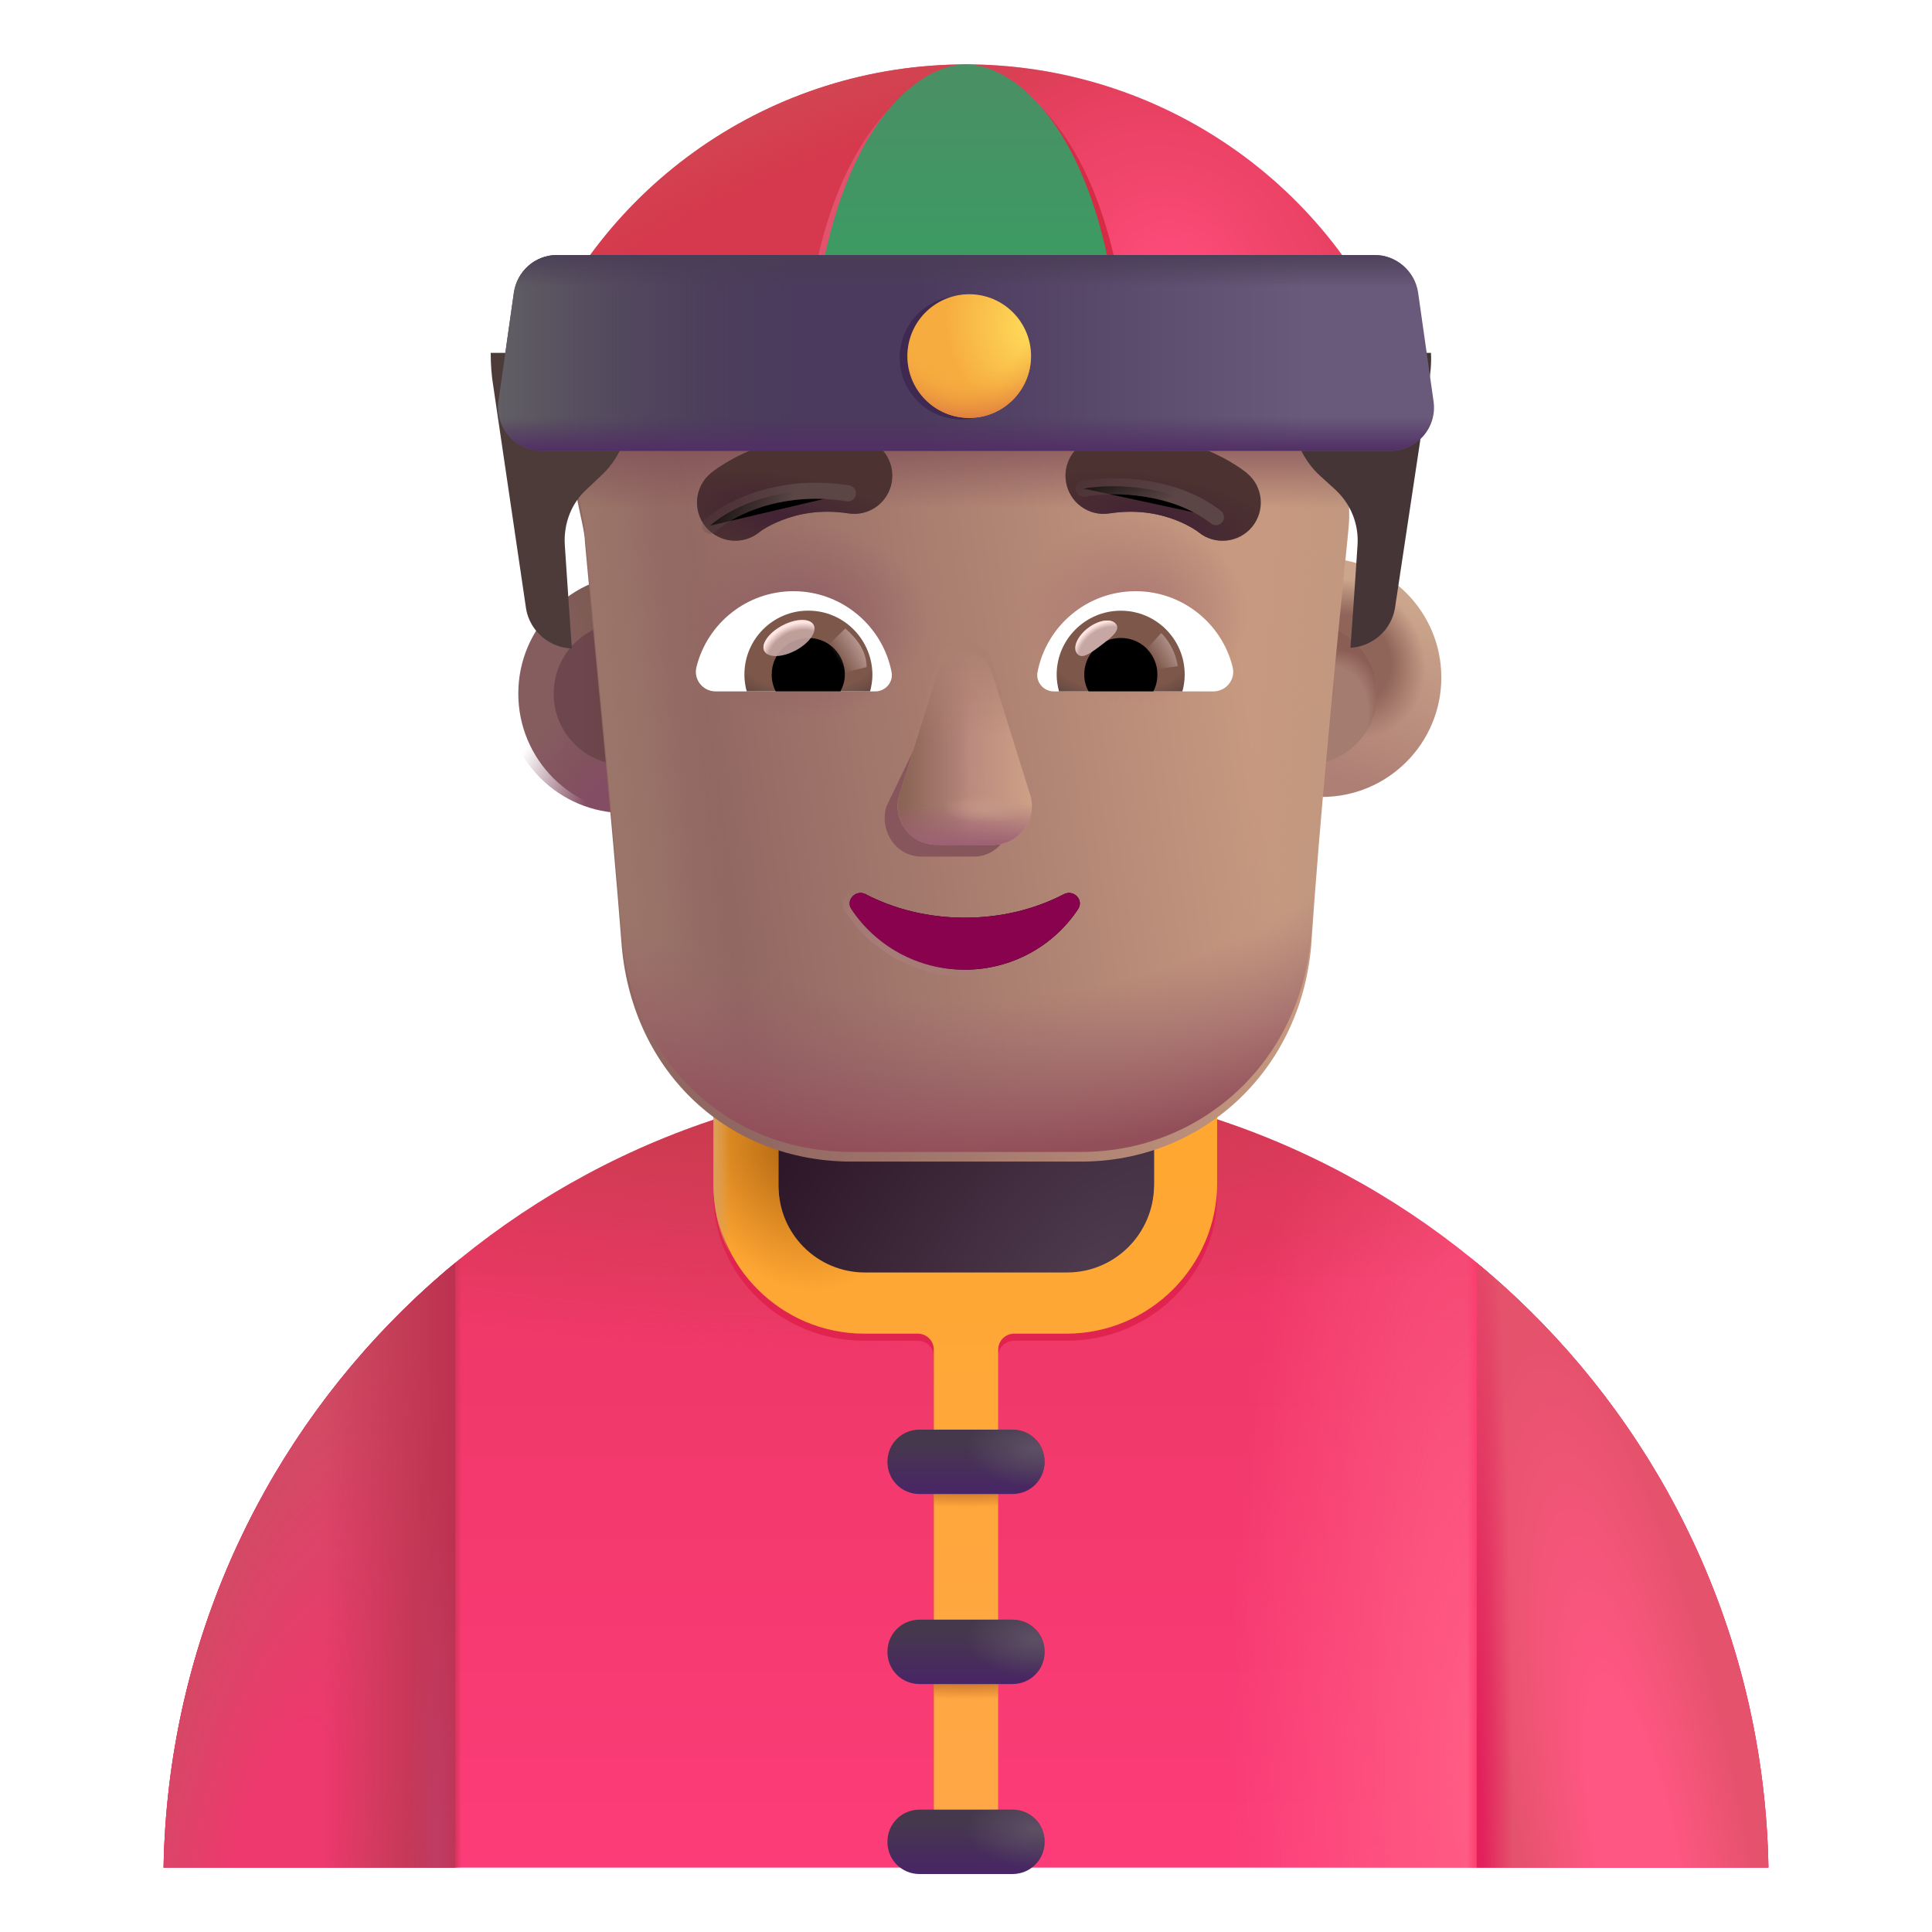 <svg viewBox="1 1 30 30" xmlns="http://www.w3.org/2000/svg">
<path d="M28.46 30C28.34 23.22 22.81 17.759 16 17.759C9.19 17.759 3.66 23.22 3.54 30H28.46Z" fill="url(#paint0_linear_4002_3273)"/>
<path d="M28.46 30C28.34 23.22 22.81 17.759 16 17.759C9.19 17.759 3.66 23.22 3.54 30H28.46Z" fill="url(#paint1_radial_4002_3273)"/>
<path d="M28.46 30C28.34 23.22 22.81 17.759 16 17.759C9.19 17.759 3.66 23.22 3.54 30H28.46Z" fill="url(#paint2_radial_4002_3273)"/>
<path d="M28.46 30C28.34 23.22 22.81 17.759 16 17.759C9.19 17.759 3.66 23.22 3.54 30H28.46Z" fill="url(#paint3_linear_4002_3273)"/>
<path d="M28.46 30C28.34 23.22 22.81 17.759 16 17.759C9.19 17.759 3.66 23.22 3.54 30H28.46Z" fill="url(#paint4_linear_4002_3273)"/>
<g filter="url(#filter0_f_4002_3273)">
<path fill-rule="evenodd" clip-rule="evenodd" d="M12.08 19.565L13.09 18.766L17.822 18.951L19.9 19.565C19.9 20.808 18.85 21.819 17.56 21.819H16.75C16.61 21.819 16.5 21.925 16.5 22.06V29.756H15.5V22.06C15.5 21.925 15.39 21.819 15.25 21.819H14.42C13.13 21.819 12.08 20.808 12.08 19.565ZM14.43 20.856H17.57C18.31 20.856 18.91 20.278 18.92 19.565V17.967H13.09V19.565C13.09 20.278 13.69 20.856 14.43 20.856Z" fill="#E0244F"/>
</g>
<g filter="url(#filter1_iii_4002_3273)">
<path fill-rule="evenodd" clip-rule="evenodd" d="M12.08 19.419V16.759H19.9V19.419C19.9 20.709 18.85 21.759 17.56 21.759H16.75C16.61 21.759 16.5 21.869 16.5 22.009V30H15.5V22.009C15.5 21.869 15.39 21.759 15.25 21.759H14.42C13.13 21.759 12.08 20.709 12.08 19.419ZM14.43 20.759H17.57C18.31 20.759 18.91 20.16 18.92 19.419V17.759H13.09V19.419C13.09 20.16 13.69 20.759 14.43 20.759Z" fill="url(#paint5_linear_4002_3273)"/>
</g>
<path fill-rule="evenodd" clip-rule="evenodd" d="M12.08 19.419V16.759H19.9V19.419C19.9 20.709 18.85 21.759 17.56 21.759H16.75C16.61 21.759 16.5 21.869 16.5 22.009V30H15.5V22.009C15.5 21.869 15.39 21.759 15.25 21.759H14.42C13.13 21.759 12.08 20.709 12.08 19.419ZM14.43 20.759H17.57C18.31 20.759 18.91 20.16 18.92 19.419V17.759H13.09V19.419C13.09 20.16 13.69 20.759 14.43 20.759Z" fill="url(#paint6_radial_4002_3273)"/>
<path fill-rule="evenodd" clip-rule="evenodd" d="M12.08 19.419V16.759H19.9V19.419C19.9 20.709 18.85 21.759 17.56 21.759H16.75C16.61 21.759 16.5 21.869 16.5 22.009V30H15.5V22.009C15.5 21.869 15.39 21.759 15.25 21.759H14.42C13.13 21.759 12.08 20.709 12.08 19.419ZM14.43 20.759H17.57C18.31 20.759 18.91 20.16 18.92 19.419V17.759H13.09V19.419C13.09 20.16 13.69 20.759 14.43 20.759Z" fill="url(#paint7_linear_4002_3273)"/>
<path fill-rule="evenodd" clip-rule="evenodd" d="M12.08 19.419V16.759H19.9V19.419C19.9 20.709 18.85 21.759 17.56 21.759H16.75C16.61 21.759 16.5 21.869 16.5 22.009V30H15.5V22.009C15.5 21.869 15.39 21.759 15.25 21.759H14.42C13.13 21.759 12.08 20.709 12.08 19.419ZM14.43 20.759H17.57C18.31 20.759 18.91 20.16 18.92 19.419V17.759H13.09V19.419C13.09 20.16 13.69 20.759 14.43 20.759Z" fill="url(#paint8_radial_4002_3273)"/>
<path fill-rule="evenodd" clip-rule="evenodd" d="M12.08 19.419V16.759H19.9V19.419C19.9 20.709 18.85 21.759 17.56 21.759H16.75C16.61 21.759 16.5 21.869 16.5 22.009V30H15.5V22.009C15.5 21.869 15.39 21.759 15.25 21.759H14.42C13.13 21.759 12.08 20.709 12.08 19.419ZM14.43 20.759H17.57C18.31 20.759 18.91 20.16 18.92 19.419V17.759H13.09V19.419C13.09 20.16 13.69 20.759 14.43 20.759Z" fill="url(#paint9_radial_4002_3273)"/>
<path d="M17.57 20.759H14.43C13.69 20.759 13.09 20.16 13.09 19.419V17.759H18.92V19.419C18.91 20.16 18.31 20.759 17.57 20.759Z" fill="url(#paint10_radial_4002_3273)"/>
<g filter="url(#filter2_i_4002_3273)">
<path d="M14.78 23.599C14.78 23.319 15 23.099 15.28 23.099H16.72C17 23.099 17.22 23.319 17.22 23.599C17.22 23.879 17 24.099 16.72 24.099H15.28C15 24.099 14.78 23.879 14.78 23.599Z" fill="url(#paint11_linear_4002_3273)"/>
<path d="M14.78 23.599C14.78 23.319 15 23.099 15.28 23.099H16.72C17 23.099 17.22 23.319 17.22 23.599C17.22 23.879 17 24.099 16.72 24.099H15.28C15 24.099 14.78 23.879 14.78 23.599Z" fill="url(#paint12_radial_4002_3273)"/>
</g>
<g filter="url(#filter3_i_4002_3273)">
<path d="M14.78 26.55C14.78 26.27 15 26.05 15.28 26.05H16.72C17 26.05 17.22 26.27 17.22 26.55C17.22 26.83 17 27.05 16.72 27.05H15.28C15 27.05 14.78 26.83 14.78 26.55Z" fill="url(#paint13_linear_4002_3273)"/>
<path d="M14.78 26.55C14.78 26.27 15 26.05 15.28 26.05H16.72C17 26.05 17.22 26.27 17.22 26.55C17.22 26.83 17 27.05 16.72 27.05H15.28C15 27.05 14.78 26.83 14.78 26.55Z" fill="url(#paint14_radial_4002_3273)"/>
</g>
<g filter="url(#filter4_i_4002_3273)">
<path d="M14.78 29.5C14.78 29.22 15 29 15.28 29H16.72C17 29 17.22 29.22 17.22 29.5C17.22 29.78 17 30 16.72 30H15.28C15 30 14.78 29.78 14.78 29.5Z" fill="url(#paint15_linear_4002_3273)"/>
<path d="M14.78 29.5C14.78 29.22 15 29 15.28 29H16.72C17 29 17.22 29.22 17.22 29.5C17.22 29.78 17 30 16.72 30H15.28C15 30 14.78 29.78 14.78 29.5Z" fill="url(#paint16_radial_4002_3273)"/>
</g>
<g filter="url(#filter5_i_4002_3273)">
<circle cx="10.703" cy="11.77" r="1.855" fill="url(#paint17_radial_4002_3273)"/>
</g>
<circle cx="10.703" cy="11.77" r="1.855" fill="url(#paint18_radial_4002_3273)"/>
<g filter="url(#filter6_f_4002_3273)">
<circle cx="10.703" cy="11.771" r="1.106" fill="url(#paint19_linear_4002_3273)"/>
</g>
<g filter="url(#filter7_i_4002_3273)">
<circle cx="21.276" cy="11.77" r="1.855" fill="url(#paint20_linear_4002_3273)"/>
<circle cx="21.276" cy="11.77" r="1.855" fill="url(#paint21_radial_4002_3273)"/>
</g>
<g filter="url(#filter8_f_4002_3273)">
<circle cx="21.277" cy="11.771" r="1.106" fill="#A57C70"/>
<circle cx="21.277" cy="11.771" r="1.106" fill="url(#paint22_radial_4002_3273)"/>
<circle cx="21.277" cy="11.771" r="1.106" fill="url(#paint23_radial_4002_3273)"/>
</g>
<g filter="url(#filter9_i_4002_3273)">
<path d="M10.083 9.268C10.083 8.971 9.76 8.092 9.998 7.914L10.177 7.737C10.475 7.499 10.568 7.358 10.568 7.002L11.201 6.586C11.201 6.29 11.38 6.053 11.678 5.994C12.394 5.816 13.884 5.519 16.03 5.519C18.177 5.519 19.667 5.816 20.382 5.994C20.621 6.053 20.859 6.29 20.859 6.586L21.033 7.174C21.033 7.53 21.212 7.886 21.45 8.123C22.008 8.514 21.973 8.729 21.927 9.19C21.727 11.181 21.493 13.553 21.359 15.55C21.18 17.517 19.634 18.887 17.791 18.887H14.223C12.32 18.887 10.833 17.517 10.655 15.55C10.499 13.522 10.267 11.281 10.083 9.268Z" fill="url(#paint24_linear_4002_3273)"/>
<path d="M10.083 9.268C10.083 8.971 9.76 8.092 9.998 7.914L10.177 7.737C10.475 7.499 10.568 7.358 10.568 7.002L11.201 6.586C11.201 6.29 11.38 6.053 11.678 5.994C12.394 5.816 13.884 5.519 16.03 5.519C18.177 5.519 19.667 5.816 20.382 5.994C20.621 6.053 20.859 6.29 20.859 6.586L21.033 7.174C21.033 7.53 21.212 7.886 21.45 8.123C22.008 8.514 21.973 8.729 21.927 9.19C21.727 11.181 21.493 13.553 21.359 15.55C21.18 17.517 19.634 18.887 17.791 18.887H14.223C12.32 18.887 10.833 17.517 10.655 15.55C10.499 13.522 10.267 11.281 10.083 9.268Z" fill="url(#paint25_radial_4002_3273)"/>
<path d="M10.083 9.268C10.083 8.971 9.76 8.092 9.998 7.914L10.177 7.737C10.475 7.499 10.568 7.358 10.568 7.002L11.201 6.586C11.201 6.29 11.38 6.053 11.678 5.994C12.394 5.816 13.884 5.519 16.03 5.519C18.177 5.519 19.667 5.816 20.382 5.994C20.621 6.053 20.859 6.29 20.859 6.586L21.033 7.174C21.033 7.53 21.212 7.886 21.45 8.123C22.008 8.514 21.973 8.729 21.927 9.19C21.727 11.181 21.493 13.553 21.359 15.55C21.18 17.517 19.634 18.887 17.791 18.887H14.223C12.32 18.887 10.833 17.517 10.655 15.55C10.499 13.522 10.267 11.281 10.083 9.268Z" fill="url(#paint26_radial_4002_3273)"/>
</g>
<path d="M10.083 9.268C10.083 8.971 9.76 8.092 9.998 7.914L10.177 7.737C10.475 7.499 10.568 7.358 10.568 7.002L11.201 6.586C11.201 6.29 11.38 6.053 11.678 5.994C12.394 5.816 13.884 5.519 16.03 5.519C18.177 5.519 19.667 5.816 20.382 5.994C20.621 6.053 20.859 6.29 20.859 6.586L21.033 7.174C21.033 7.53 21.212 7.886 21.45 8.123C22.008 8.514 21.973 8.729 21.927 9.19C21.727 11.181 21.493 13.553 21.359 15.55C21.18 17.517 19.634 18.887 17.791 18.887H14.223C12.32 18.887 10.833 17.517 10.655 15.55C10.499 13.522 10.267 11.281 10.083 9.268Z" fill="url(#paint27_linear_4002_3273)"/>
<path d="M10.083 9.268C10.083 8.971 9.76 8.092 9.998 7.914L10.177 7.737C10.475 7.499 10.568 7.358 10.568 7.002L11.201 6.586C11.201 6.29 11.38 6.053 11.678 5.994C12.394 5.816 13.884 5.519 16.03 5.519C18.177 5.519 19.667 5.816 20.382 5.994C20.621 6.053 20.859 6.29 20.859 6.586L21.033 7.174C21.033 7.53 21.212 7.886 21.45 8.123C22.008 8.514 21.973 8.729 21.927 9.19C21.727 11.181 21.493 13.553 21.359 15.55C21.18 17.517 19.634 18.887 17.791 18.887H14.223C12.32 18.887 10.833 17.517 10.655 15.55C10.499 13.522 10.267 11.281 10.083 9.268Z" fill="url(#paint28_linear_4002_3273)"/>
<path d="M10.083 9.268C10.083 8.971 9.76 8.092 9.998 7.914L10.177 7.737C10.475 7.499 10.568 7.358 10.568 7.002L11.201 6.586C11.201 6.29 11.38 6.053 11.678 5.994C12.394 5.816 13.884 5.519 16.03 5.519C18.177 5.519 19.667 5.816 20.382 5.994C20.621 6.053 20.859 6.29 20.859 6.586L21.033 7.174C21.033 7.53 21.212 7.886 21.45 8.123C22.008 8.514 21.973 8.729 21.927 9.19C21.727 11.181 21.493 13.553 21.359 15.55C21.18 17.517 19.634 18.887 17.791 18.887H14.223C12.32 18.887 10.833 17.517 10.655 15.55C10.499 13.522 10.267 11.281 10.083 9.268Z" fill="url(#paint29_radial_4002_3273)"/>
<path d="M10.083 9.268C10.083 8.971 9.76 8.092 9.998 7.914L10.177 7.737C10.475 7.499 10.568 7.358 10.568 7.002L11.201 6.586C11.201 6.29 11.38 6.053 11.678 5.994C12.394 5.816 13.884 5.519 16.03 5.519C18.177 5.519 19.667 5.816 20.382 5.994C20.621 6.053 20.859 6.29 20.859 6.586L21.033 7.174C21.033 7.53 21.212 7.886 21.45 8.123C22.008 8.514 21.973 8.729 21.927 9.19C21.727 11.181 21.493 13.553 21.359 15.55C21.18 17.517 19.634 18.887 17.791 18.887H14.223C12.32 18.887 10.833 17.517 10.655 15.55C10.499 13.522 10.267 11.281 10.083 9.268Z" fill="url(#paint30_linear_4002_3273)"/>
<g filter="url(#filter10_f_4002_3273)">
<path d="M15.674 11.635L14.763 13.524C14.65 13.912 14.921 14.301 15.305 14.301H16.125C16.509 14.301 16.78 13.906 16.667 13.524L16.113 11.635C15.995 11.216 15.799 11.216 15.674 11.635Z" fill="#87565C"/>
</g>
<g filter="url(#filter11_f_4002_3273)">
<path d="M15.556 11.453L14.965 13.342C14.845 13.731 15.134 14.119 15.543 14.119H16.417C16.827 14.119 17.116 13.725 16.996 13.342L16.405 11.453C16.279 11.035 15.688 11.035 15.556 11.453Z" fill="#B7877D"/>
<path d="M15.556 11.453L14.965 13.342C14.845 13.731 15.134 14.119 15.543 14.119H16.417C16.827 14.119 17.116 13.725 16.996 13.342L16.405 11.453C16.279 11.035 15.688 11.035 15.556 11.453Z" fill="url(#paint31_linear_4002_3273)"/>
<path d="M15.556 11.453L14.965 13.342C14.845 13.731 15.134 14.119 15.543 14.119H16.417C16.827 14.119 17.116 13.725 16.996 13.342L16.405 11.453C16.279 11.035 15.688 11.035 15.556 11.453Z" fill="url(#paint32_linear_4002_3273)"/>
<path d="M15.556 11.453L14.965 13.342C14.845 13.731 15.134 14.119 15.543 14.119H16.417C16.827 14.119 17.116 13.725 16.996 13.342L16.405 11.453C16.279 11.035 15.688 11.035 15.556 11.453Z" fill="url(#paint33_linear_4002_3273)"/>
<path d="M15.556 11.453L14.965 13.342C14.845 13.731 15.134 14.119 15.543 14.119H16.417C16.827 14.119 17.116 13.725 16.996 13.342L16.405 11.453C16.279 11.035 15.688 11.035 15.556 11.453Z" fill="url(#paint34_radial_4002_3273)"/>
</g>
<g filter="url(#filter12_f_4002_3273)">
<path d="M15.556 11.272L14.965 13.161C14.845 13.549 15.134 13.938 15.543 13.938H16.417C16.827 13.938 17.116 13.543 16.996 13.161L16.405 11.272C16.279 10.853 15.688 10.853 15.556 11.272Z" fill="url(#paint35_linear_4002_3273)"/>
</g>
<g filter="url(#filter13_f_4002_3273)">
<path d="M15.98 15.25C15.416 15.25 14.886 15.117 14.441 14.885C14.289 14.807 14.125 14.979 14.221 15.117C14.593 15.681 15.242 16.057 15.98 16.057C16.719 16.057 17.367 15.681 17.74 15.117C17.835 14.973 17.672 14.807 17.52 14.885C17.074 15.117 16.55 15.25 15.98 15.25Z" stroke="url(#paint36_linear_4002_3273)" stroke-width="0.2"/>
</g>
<path d="M15.98 15.25C15.416 15.25 14.886 15.117 14.441 14.885C14.289 14.807 14.125 14.979 14.221 15.117C14.593 15.681 15.242 16.057 15.98 16.057C16.719 16.057 17.367 15.681 17.74 15.117C17.835 14.973 17.672 14.807 17.52 14.885C17.074 15.117 16.55 15.25 15.98 15.25Z" fill="#88024E"/>
<g filter="url(#filter14_i_4002_3273)">
<path d="M20.114 8.748L20.113 8.747L20.111 8.745L20.106 8.741L20.093 8.73C20.082 8.722 20.069 8.712 20.052 8.7C20.02 8.676 19.976 8.645 19.92 8.611C19.81 8.541 19.653 8.455 19.454 8.376C19.055 8.219 18.485 8.092 17.795 8.201C17.471 8.252 17.25 8.555 17.302 8.879C17.353 9.203 17.656 9.424 17.98 9.372C18.422 9.303 18.776 9.384 19.018 9.48C19.139 9.528 19.232 9.579 19.291 9.616C19.32 9.634 19.34 9.649 19.351 9.657C19.356 9.66 19.359 9.663 19.36 9.664C19.612 9.869 19.982 9.833 20.191 9.583C20.4 9.332 20.366 8.957 20.114 8.748Z" fill="#4C3230"/>
<path d="M20.114 8.748L20.113 8.747L20.111 8.745L20.106 8.741L20.093 8.73C20.082 8.722 20.069 8.712 20.052 8.7C20.02 8.676 19.976 8.645 19.92 8.611C19.81 8.541 19.653 8.455 19.454 8.376C19.055 8.219 18.485 8.092 17.795 8.201C17.471 8.252 17.25 8.555 17.302 8.879C17.353 9.203 17.656 9.424 17.98 9.372C18.422 9.303 18.776 9.384 19.018 9.48C19.139 9.528 19.232 9.579 19.291 9.616C19.32 9.634 19.34 9.649 19.351 9.657C19.356 9.66 19.359 9.663 19.36 9.664C19.612 9.869 19.982 9.833 20.191 9.583C20.4 9.332 20.366 8.957 20.114 8.748Z" fill="url(#paint37_radial_4002_3273)"/>
</g>
<g filter="url(#filter15_i_4002_3273)">
<path d="M11.786 8.748L11.787 8.747L11.788 8.747L11.79 8.745L11.795 8.741L11.808 8.73C11.819 8.722 11.832 8.712 11.848 8.7C11.881 8.676 11.925 8.645 11.981 8.611C12.091 8.541 12.248 8.455 12.447 8.376C12.846 8.219 13.416 8.092 14.106 8.201C14.43 8.252 14.65 8.555 14.599 8.879C14.548 9.203 14.245 9.424 13.921 9.372C13.479 9.303 13.125 9.384 12.883 9.48C12.762 9.528 12.669 9.579 12.61 9.616C12.581 9.634 12.56 9.649 12.55 9.657C12.545 9.66 12.542 9.663 12.541 9.664C12.289 9.869 11.919 9.833 11.71 9.583C11.501 9.332 11.535 8.958 11.786 8.748Z" fill="#4C3230"/>
<path d="M11.786 8.748L11.787 8.747L11.788 8.747L11.79 8.745L11.795 8.741L11.808 8.73C11.819 8.722 11.832 8.712 11.848 8.7C11.881 8.676 11.925 8.645 11.981 8.611C12.091 8.541 12.248 8.455 12.447 8.376C12.846 8.219 13.416 8.092 14.106 8.201C14.43 8.252 14.65 8.555 14.599 8.879C14.548 9.203 14.245 9.424 13.921 9.372C13.479 9.303 13.125 9.384 12.883 9.48C12.762 9.528 12.669 9.579 12.61 9.616C12.581 9.634 12.56 9.649 12.55 9.657C12.545 9.66 12.542 9.663 12.541 9.664C12.289 9.869 11.919 9.833 11.71 9.583C11.501 9.332 11.535 8.958 11.786 8.748Z" fill="url(#paint38_radial_4002_3273)"/>
</g>
<path d="M18.634 10.18C19.36 10.18 19.973 10.681 20.14 11.357C20.189 11.551 20.041 11.736 19.842 11.736H17.363C17.205 11.736 17.079 11.591 17.111 11.434C17.25 10.721 17.877 10.18 18.634 10.18Z" fill="white"/>
<path d="M18.404 10.483C18.954 10.483 19.396 10.929 19.396 11.475C19.396 11.565 19.382 11.655 19.36 11.736H17.444C17.422 11.651 17.408 11.565 17.408 11.475C17.408 10.929 17.854 10.483 18.404 10.483Z" fill="url(#paint39_radial_4002_3273)"/>
<path d="M17.836 11.474C17.836 11.158 18.089 10.906 18.404 10.906C18.72 10.906 18.972 11.158 18.972 11.474C18.972 11.569 18.95 11.659 18.909 11.735H17.904C17.859 11.659 17.836 11.569 17.836 11.474Z" fill="black"/>
<g filter="url(#filter16_f_4002_3273)">
<path d="M18.331 10.693C18.402 10.787 18.254 10.902 18.087 11.028C17.919 11.154 17.794 11.242 17.723 11.147C17.653 11.053 17.732 10.874 17.899 10.749C18.067 10.623 18.261 10.598 18.331 10.693Z" fill="#C7A7A3"/>
<path d="M18.331 10.693C18.402 10.787 18.254 10.902 18.087 11.028C17.919 11.154 17.794 11.242 17.723 11.147C17.653 11.053 17.732 10.874 17.899 10.749C18.067 10.623 18.261 10.598 18.331 10.693Z" fill="url(#paint40_radial_4002_3273)"/>
</g>
<g filter="url(#filter17_f_4002_3273)">
<path d="M19.288 11.344C19.251 11.088 19.101 10.894 19.03 10.83L18.742 11.147L18.872 11.4L19.288 11.344Z" fill="url(#paint41_linear_4002_3273)"/>
</g>
<path d="M13.321 10.18C12.595 10.18 11.982 10.681 11.815 11.357C11.765 11.551 11.914 11.736 12.113 11.736H14.592C14.75 11.736 14.876 11.591 14.844 11.434C14.705 10.721 14.073 10.18 13.321 10.18Z" fill="white"/>
<path d="M13.551 10.482C13.001 10.482 12.559 10.928 12.559 11.474C12.559 11.564 12.572 11.654 12.595 11.735H14.511C14.533 11.65 14.547 11.564 14.547 11.474C14.542 10.928 14.101 10.482 13.551 10.482Z" fill="url(#paint42_radial_4002_3273)"/>
<path d="M14.119 11.474C14.119 11.158 13.866 10.906 13.551 10.906C13.235 10.906 12.983 11.158 12.983 11.474C12.983 11.569 13.005 11.659 13.046 11.735H14.051C14.091 11.659 14.119 11.569 14.119 11.474Z" fill="black"/>
<g filter="url(#filter18_f_4002_3273)">
<path d="M14.457 11.358C14.457 11.038 14.196 10.824 14.126 10.759L13.805 11.069L14.002 11.471L14.457 11.358Z" fill="url(#paint43_linear_4002_3273)"/>
</g>
<g filter="url(#filter19_f_4002_3273)">
<ellipse cx="13.251" cy="10.907" rx="0.433" ry="0.219" transform="rotate(-27.914 13.251 10.907)" fill="#C7A7A3" fill-opacity="0.9"/>
<ellipse cx="13.251" cy="10.907" rx="0.433" ry="0.219" transform="rotate(-27.914 13.251 10.907)" fill="url(#paint44_radial_4002_3273)"/>
</g>
<g filter="url(#filter20_f_4002_3273)">
<path d="M17.826 8.587C18.304 8.504 19.236 8.528 19.881 9.03" stroke="url(#paint45_linear_4002_3273)" stroke-width="0.25" stroke-linecap="round"/>
</g>
<g filter="url(#filter21_f_4002_3273)">
<path d="M12.025 9.163C12.389 8.841 13.182 8.503 14.167 8.66" stroke="url(#paint46_linear_4002_3273)" stroke-width="0.25" stroke-linecap="round"/>
</g>
<g filter="url(#filter22_i_4002_3273)">
<path d="M9.02 6.479C9.02 6.649 9.03 6.819 9.06 6.999L9.57 10.459C9.63 10.799 9.93 11.059 10.28 11.069C10.28 11.069 10.21 10.089 10.17 9.459C10.15 9.119 10.28 8.799 10.52 8.589L10.72 8.399C11 8.149 11.16 7.789 11.16 7.409V6.479H9.02Z" fill="#4C3B39"/>
</g>
<g filter="url(#filter23_i_4002_3273)">
<path d="M20.82 6.479V7.409C20.82 7.789 20.98 8.149 21.26 8.399L21.48 8.599C21.72 8.819 21.85 9.129 21.83 9.459C21.79 10.089 21.72 11.059 21.72 11.059C22.06 11.039 22.35 10.789 22.41 10.449L22.93 6.999C22.96 6.829 22.98 6.649 22.97 6.479H20.82Z" fill="#463536"/>
</g>
<path d="M22.97 7.2H9.03L9.23 6.68C10.3 3.86 12.99 2 16 2C19.01 2 21.71 3.86 22.77 6.68L22.97 7.2Z" fill="url(#paint47_radial_4002_3273)"/>
<path d="M22.97 7.2H9.03L9.23 6.68C10.3 3.86 12.99 2 16 2C19.01 2 21.71 3.86 22.77 6.68L22.97 7.2Z" fill="url(#paint48_radial_4002_3273)"/>
<path d="M8.07 30V20.608C5.356 22.85 3.607 26.22 3.54 30H8.07Z" fill="url(#paint49_radial_4002_3273)"/>
<path d="M8.07 30V20.608C5.356 22.85 3.607 26.22 3.54 30H8.07Z" fill="url(#paint50_linear_4002_3273)"/>
<path d="M8.07 30V20.608C5.356 22.85 3.607 26.22 3.54 30H8.07Z" fill="url(#paint51_radial_4002_3273)"/>
<path d="M23.93 30V20.608C26.645 22.85 28.393 26.22 28.46 30H23.93Z" fill="url(#paint52_radial_4002_3273)"/>
<path d="M23.93 30V20.608C26.645 22.85 28.393 26.22 28.46 30H23.93Z" fill="url(#paint53_radial_4002_3273)"/>
<g filter="url(#filter24_f_4002_3273)">
<path d="M16 2.076C15.268 2.076 14.1 2.908 13.639 5.281H18.361C17.9 2.908 16.732 2.076 16 2.076Z" fill="url(#paint54_linear_4002_3273)"/>
</g>
<path d="M16 2C15.301 2 14.186 2.851 13.746 5.281H18.254C17.814 2.851 16.698 2 16 2Z" fill="url(#paint55_linear_4002_3273)"/>
<path d="M22.59 8H9.41C9 8 8.68 7.64 8.74 7.23L8.98 5.54C9.03 5.21 9.31 4.96 9.65 4.96H22.35C22.68 4.96 22.97 5.21 23.02 5.54L23.26 7.23C23.32 7.64 23 8 22.59 8Z" fill="url(#paint56_linear_4002_3273)"/>
<path d="M22.59 8H9.41C9 8 8.68 7.64 8.74 7.23L8.98 5.54C9.03 5.21 9.31 4.96 9.65 4.96H22.35C22.68 4.96 22.97 5.21 23.02 5.54L23.26 7.23C23.32 7.64 23 8 22.59 8Z" fill="url(#paint57_linear_4002_3273)"/>
<path d="M22.59 8H9.41C9 8 8.68 7.64 8.74 7.23L8.98 5.54C9.03 5.21 9.31 4.96 9.65 4.96H22.35C22.68 4.96 22.97 5.21 23.02 5.54L23.26 7.23C23.32 7.64 23 8 22.59 8Z" fill="url(#paint58_linear_4002_3273)"/>
<path d="M22.59 8H9.41C9 8 8.68 7.64 8.74 7.23L8.98 5.54C9.03 5.21 9.31 4.96 9.65 4.96H22.35C22.68 4.96 22.97 5.21 23.02 5.54L23.26 7.23C23.32 7.64 23 8 22.59 8Z" fill="url(#paint59_linear_4002_3273)"/>
<g filter="url(#filter25_f_4002_3273)">
<path d="M15.93 7.514C16.46 7.514 16.89 7.084 16.89 6.554C16.89 6.023 16.46 5.594 15.93 5.594C15.4 5.594 14.97 6.023 14.97 6.554C14.97 7.084 15.4 7.514 15.93 7.514Z" fill="#3F2950"/>
</g>
<g filter="url(#filter26_i_4002_3273)">
<path d="M16 7.439C16.53 7.439 16.96 7.009 16.96 6.479C16.96 5.949 16.53 5.519 16 5.519C15.47 5.519 15.04 5.949 15.04 6.479C15.04 7.009 15.47 7.439 16 7.439Z" fill="url(#paint60_radial_4002_3273)"/>
<path d="M16 7.439C16.53 7.439 16.96 7.009 16.96 6.479C16.96 5.949 16.53 5.519 16 5.519C15.47 5.519 15.04 5.949 15.04 6.479C15.04 7.009 15.47 7.439 16 7.439Z" fill="url(#paint61_radial_4002_3273)"/>
</g>
<defs>
<filter id="filter0_f_4002_3273" x="11.83" y="17.717" width="8.32" height="12.289" filterUnits="userSpaceOnUse" color-interpolation-filters="sRGB">
<feFlood flood-opacity="0" result="BackgroundImageFix"/>
<feBlend mode="normal" in="SourceGraphic" in2="BackgroundImageFix" result="shape"/>
<feGaussianBlur stdDeviation="0.125" result="effect1_foregroundBlur_4002_3273"/>
</filter>
<filter id="filter1_iii_4002_3273" x="11.93" y="16.61" width="8.12" height="13.49" filterUnits="userSpaceOnUse" color-interpolation-filters="sRGB">
<feFlood flood-opacity="0" result="BackgroundImageFix"/>
<feBlend mode="normal" in="SourceGraphic" in2="BackgroundImageFix" result="shape"/>
<feColorMatrix in="SourceAlpha" type="matrix" values="0 0 0 0 0 0 0 0 0 0 0 0 0 0 0 0 0 0 127 0" result="hardAlpha"/>
<feOffset dy="0.1"/>
<feGaussianBlur stdDeviation="0.1"/>
<feComposite in2="hardAlpha" operator="arithmetic" k2="-1" k3="1"/>
<feColorMatrix type="matrix" values="0 0 0 0 0.867 0 0 0 0 0.533 0 0 0 0 0.027 0 0 0 1 0"/>
<feBlend mode="normal" in2="shape" result="effect1_innerShadow_4002_3273"/>
<feColorMatrix in="SourceAlpha" type="matrix" values="0 0 0 0 0 0 0 0 0 0 0 0 0 0 0 0 0 0 127 0" result="hardAlpha"/>
<feOffset dx="-0.15"/>
<feGaussianBlur stdDeviation="0.075"/>
<feComposite in2="hardAlpha" operator="arithmetic" k2="-1" k3="1"/>
<feColorMatrix type="matrix" values="0 0 0 0 1 0 0 0 0 0.835 0 0 0 0 0.337 0 0 0 1 0"/>
<feBlend mode="normal" in2="effect1_innerShadow_4002_3273" result="effect2_innerShadow_4002_3273"/>
<feColorMatrix in="SourceAlpha" type="matrix" values="0 0 0 0 0 0 0 0 0 0 0 0 0 0 0 0 0 0 127 0" result="hardAlpha"/>
<feOffset dx="0.15" dy="-0.15"/>
<feGaussianBlur stdDeviation="0.075"/>
<feComposite in2="hardAlpha" operator="arithmetic" k2="-1" k3="1"/>
<feColorMatrix type="matrix" values="0 0 0 0 0.89 0 0 0 0 0.533 0 0 0 0 0.192 0 0 0 1 0"/>
<feBlend mode="normal" in2="effect2_innerShadow_4002_3273" result="effect3_innerShadow_4002_3273"/>
</filter>
<filter id="filter2_i_4002_3273" x="14.78" y="23.099" width="2.44" height="1.1" filterUnits="userSpaceOnUse" color-interpolation-filters="sRGB">
<feFlood flood-opacity="0" result="BackgroundImageFix"/>
<feBlend mode="normal" in="SourceGraphic" in2="BackgroundImageFix" result="shape"/>
<feColorMatrix in="SourceAlpha" type="matrix" values="0 0 0 0 0 0 0 0 0 0 0 0 0 0 0 0 0 0 127 0" result="hardAlpha"/>
<feOffset dy="0.1"/>
<feGaussianBlur stdDeviation="0.125"/>
<feComposite in2="hardAlpha" operator="arithmetic" k2="-1" k3="1"/>
<feColorMatrix type="matrix" values="0 0 0 0 0.278 0 0 0 0 0.161 0 0 0 0 0.239 0 0 0 1 0"/>
<feBlend mode="normal" in2="shape" result="effect1_innerShadow_4002_3273"/>
</filter>
<filter id="filter3_i_4002_3273" x="14.78" y="26.05" width="2.44" height="1.1" filterUnits="userSpaceOnUse" color-interpolation-filters="sRGB">
<feFlood flood-opacity="0" result="BackgroundImageFix"/>
<feBlend mode="normal" in="SourceGraphic" in2="BackgroundImageFix" result="shape"/>
<feColorMatrix in="SourceAlpha" type="matrix" values="0 0 0 0 0 0 0 0 0 0 0 0 0 0 0 0 0 0 127 0" result="hardAlpha"/>
<feOffset dy="0.1"/>
<feGaussianBlur stdDeviation="0.125"/>
<feComposite in2="hardAlpha" operator="arithmetic" k2="-1" k3="1"/>
<feColorMatrix type="matrix" values="0 0 0 0 0.278 0 0 0 0 0.161 0 0 0 0 0.239 0 0 0 1 0"/>
<feBlend mode="normal" in2="shape" result="effect1_innerShadow_4002_3273"/>
</filter>
<filter id="filter4_i_4002_3273" x="14.78" y="29" width="2.44" height="1.1" filterUnits="userSpaceOnUse" color-interpolation-filters="sRGB">
<feFlood flood-opacity="0" result="BackgroundImageFix"/>
<feBlend mode="normal" in="SourceGraphic" in2="BackgroundImageFix" result="shape"/>
<feColorMatrix in="SourceAlpha" type="matrix" values="0 0 0 0 0 0 0 0 0 0 0 0 0 0 0 0 0 0 127 0" result="hardAlpha"/>
<feOffset dy="0.1"/>
<feGaussianBlur stdDeviation="0.125"/>
<feComposite in2="hardAlpha" operator="arithmetic" k2="-1" k3="1"/>
<feColorMatrix type="matrix" values="0 0 0 0 0.278 0 0 0 0 0.161 0 0 0 0 0.239 0 0 0 1 0"/>
<feBlend mode="normal" in2="shape" result="effect1_innerShadow_4002_3273"/>
</filter>
<filter id="filter5_i_4002_3273" x="8.848" y="9.915" width="3.911" height="3.711" filterUnits="userSpaceOnUse" color-interpolation-filters="sRGB">
<feFlood flood-opacity="0" result="BackgroundImageFix"/>
<feBlend mode="normal" in="SourceGraphic" in2="BackgroundImageFix" result="shape"/>
<feColorMatrix in="SourceAlpha" type="matrix" values="0 0 0 0 0 0 0 0 0 0 0 0 0 0 0 0 0 0 127 0" result="hardAlpha"/>
<feOffset dx="0.2"/>
<feGaussianBlur stdDeviation="0.15"/>
<feComposite in2="hardAlpha" operator="arithmetic" k2="-1" k3="1"/>
<feColorMatrix type="matrix" values="0 0 0 0 0.62 0 0 0 0 0.471 0 0 0 0 0.408 0 0 0 1 0"/>
<feBlend mode="normal" in2="shape" result="effect1_innerShadow_4002_3273"/>
</filter>
<filter id="filter6_f_4002_3273" x="9.098" y="10.165" width="3.212" height="3.212" filterUnits="userSpaceOnUse" color-interpolation-filters="sRGB">
<feFlood flood-opacity="0" result="BackgroundImageFix"/>
<feBlend mode="normal" in="SourceGraphic" in2="BackgroundImageFix" result="shape"/>
<feGaussianBlur stdDeviation="0.25" result="effect1_foregroundBlur_4002_3273"/>
</filter>
<filter id="filter7_i_4002_3273" x="19.421" y="9.665" width="3.961" height="3.961" filterUnits="userSpaceOnUse" color-interpolation-filters="sRGB">
<feFlood flood-opacity="0" result="BackgroundImageFix"/>
<feBlend mode="normal" in="SourceGraphic" in2="BackgroundImageFix" result="shape"/>
<feColorMatrix in="SourceAlpha" type="matrix" values="0 0 0 0 0 0 0 0 0 0 0 0 0 0 0 0 0 0 127 0" result="hardAlpha"/>
<feOffset dx="0.25" dy="-0.25"/>
<feGaussianBlur stdDeviation="0.25"/>
<feComposite in2="hardAlpha" operator="arithmetic" k2="-1" k3="1"/>
<feColorMatrix type="matrix" values="0 0 0 0 0.584 0 0 0 0 0.369 0 0 0 0 0.471 0 0 0 1 0"/>
<feBlend mode="normal" in2="shape" result="effect1_innerShadow_4002_3273"/>
</filter>
<filter id="filter8_f_4002_3273" x="19.671" y="10.165" width="3.212" height="3.212" filterUnits="userSpaceOnUse" color-interpolation-filters="sRGB">
<feFlood flood-opacity="0" result="BackgroundImageFix"/>
<feBlend mode="normal" in="SourceGraphic" in2="BackgroundImageFix" result="shape"/>
<feGaussianBlur stdDeviation="0.25" result="effect1_foregroundBlur_4002_3273"/>
</filter>
<filter id="filter9_i_4002_3273" x="9.911" y="5.519" width="12.04" height="13.518" filterUnits="userSpaceOnUse" color-interpolation-filters="sRGB">
<feFlood flood-opacity="0" result="BackgroundImageFix"/>
<feBlend mode="normal" in="SourceGraphic" in2="BackgroundImageFix" result="shape"/>
<feColorMatrix in="SourceAlpha" type="matrix" values="0 0 0 0 0 0 0 0 0 0 0 0 0 0 0 0 0 0 127 0" result="hardAlpha"/>
<feOffset dy="0.15"/>
<feGaussianBlur stdDeviation="0.125"/>
<feComposite in2="hardAlpha" operator="arithmetic" k2="-1" k3="1"/>
<feColorMatrix type="matrix" values="0 0 0 0 0.306 0 0 0 0 0.2 0 0 0 0 0.173 0 0 0 1 0"/>
<feBlend mode="normal" in2="shape" result="effect1_innerShadow_4002_3273"/>
</filter>
<filter id="filter10_f_4002_3273" x="13.987" y="10.571" width="3.456" height="4.48" filterUnits="userSpaceOnUse" color-interpolation-filters="sRGB">
<feFlood flood-opacity="0" result="BackgroundImageFix"/>
<feBlend mode="normal" in="SourceGraphic" in2="BackgroundImageFix" result="shape"/>
<feGaussianBlur stdDeviation="0.375" result="effect1_foregroundBlur_4002_3273"/>
</filter>
<filter id="filter11_f_4002_3273" x="14.687" y="10.889" width="2.586" height="3.48" filterUnits="userSpaceOnUse" color-interpolation-filters="sRGB">
<feFlood flood-opacity="0" result="BackgroundImageFix"/>
<feBlend mode="normal" in="SourceGraphic" in2="BackgroundImageFix" result="shape"/>
<feGaussianBlur stdDeviation="0.125" result="effect1_foregroundBlur_4002_3273"/>
</filter>
<filter id="filter12_f_4002_3273" x="14.687" y="10.708" width="2.586" height="3.48" filterUnits="userSpaceOnUse" color-interpolation-filters="sRGB">
<feFlood flood-opacity="0" result="BackgroundImageFix"/>
<feBlend mode="normal" in="SourceGraphic" in2="BackgroundImageFix" result="shape"/>
<feGaussianBlur stdDeviation="0.125" result="effect1_foregroundBlur_4002_3273"/>
</filter>
<filter id="filter13_f_4002_3273" x="13.992" y="14.665" width="3.976" height="1.592" filterUnits="userSpaceOnUse" color-interpolation-filters="sRGB">
<feFlood flood-opacity="0" result="BackgroundImageFix"/>
<feBlend mode="normal" in="SourceGraphic" in2="BackgroundImageFix" result="shape"/>
<feGaussianBlur stdDeviation="0.05" result="effect1_foregroundBlur_4002_3273"/>
</filter>
<filter id="filter14_i_4002_3273" x="17.294" y="7.76" width="3.284" height="2.037" filterUnits="userSpaceOnUse" color-interpolation-filters="sRGB">
<feFlood flood-opacity="0" result="BackgroundImageFix"/>
<feBlend mode="normal" in="SourceGraphic" in2="BackgroundImageFix" result="shape"/>
<feColorMatrix in="SourceAlpha" type="matrix" values="0 0 0 0 0 0 0 0 0 0 0 0 0 0 0 0 0 0 127 0" result="hardAlpha"/>
<feOffset dx="0.25" dy="-0.4"/>
<feGaussianBlur stdDeviation="0.3"/>
<feComposite in2="hardAlpha" operator="arithmetic" k2="-1" k3="1"/>
<feColorMatrix type="matrix" values="0 0 0 0 0.255 0 0 0 0 0.157 0 0 0 0 0.153 0 0 0 1 0"/>
<feBlend mode="normal" in2="shape" result="effect1_innerShadow_4002_3273"/>
</filter>
<filter id="filter15_i_4002_3273" x="11.573" y="7.76" width="3.284" height="2.037" filterUnits="userSpaceOnUse" color-interpolation-filters="sRGB">
<feFlood flood-opacity="0" result="BackgroundImageFix"/>
<feBlend mode="normal" in="SourceGraphic" in2="BackgroundImageFix" result="shape"/>
<feColorMatrix in="SourceAlpha" type="matrix" values="0 0 0 0 0 0 0 0 0 0 0 0 0 0 0 0 0 0 127 0" result="hardAlpha"/>
<feOffset dx="0.25" dy="-0.4"/>
<feGaussianBlur stdDeviation="0.3"/>
<feComposite in2="hardAlpha" operator="arithmetic" k2="-1" k3="1"/>
<feColorMatrix type="matrix" values="0 0 0 0 0.255 0 0 0 0 0.157 0 0 0 0 0.153 0 0 0 1 0"/>
<feBlend mode="normal" in2="shape" result="effect1_innerShadow_4002_3273"/>
</filter>
<filter id="filter16_f_4002_3273" x="17.597" y="10.536" width="0.852" height="0.752" filterUnits="userSpaceOnUse" color-interpolation-filters="sRGB">
<feFlood flood-opacity="0" result="BackgroundImageFix"/>
<feBlend mode="normal" in="SourceGraphic" in2="BackgroundImageFix" result="shape"/>
<feGaussianBlur stdDeviation="0.05" result="effect1_foregroundBlur_4002_3273"/>
</filter>
<filter id="filter17_f_4002_3273" x="18.542" y="10.63" width="0.946" height="0.971" filterUnits="userSpaceOnUse" color-interpolation-filters="sRGB">
<feFlood flood-opacity="0" result="BackgroundImageFix"/>
<feBlend mode="normal" in="SourceGraphic" in2="BackgroundImageFix" result="shape"/>
<feGaussianBlur stdDeviation="0.1" result="effect1_foregroundBlur_4002_3273"/>
</filter>
<filter id="filter18_f_4002_3273" x="13.605" y="10.559" width="1.052" height="1.111" filterUnits="userSpaceOnUse" color-interpolation-filters="sRGB">
<feFlood flood-opacity="0" result="BackgroundImageFix"/>
<feBlend mode="normal" in="SourceGraphic" in2="BackgroundImageFix" result="shape"/>
<feGaussianBlur stdDeviation="0.1" result="effect1_foregroundBlur_4002_3273"/>
</filter>
<filter id="filter19_f_4002_3273" x="12.755" y="10.527" width="0.992" height="0.761" filterUnits="userSpaceOnUse" color-interpolation-filters="sRGB">
<feFlood flood-opacity="0" result="BackgroundImageFix"/>
<feBlend mode="normal" in="SourceGraphic" in2="BackgroundImageFix" result="shape"/>
<feGaussianBlur stdDeviation="0.05" result="effect1_foregroundBlur_4002_3273"/>
</filter>
<filter id="filter20_f_4002_3273" x="17.201" y="7.926" width="3.305" height="1.729" filterUnits="userSpaceOnUse" color-interpolation-filters="sRGB">
<feFlood flood-opacity="0" result="BackgroundImageFix"/>
<feBlend mode="normal" in="SourceGraphic" in2="BackgroundImageFix" result="shape"/>
<feGaussianBlur stdDeviation="0.25" result="effect1_foregroundBlur_4002_3273"/>
</filter>
<filter id="filter21_f_4002_3273" x="11.4" y="7.995" width="3.392" height="1.792" filterUnits="userSpaceOnUse" color-interpolation-filters="sRGB">
<feFlood flood-opacity="0" result="BackgroundImageFix"/>
<feBlend mode="normal" in="SourceGraphic" in2="BackgroundImageFix" result="shape"/>
<feGaussianBlur stdDeviation="0.25" result="effect1_foregroundBlur_4002_3273"/>
</filter>
<filter id="filter22_i_4002_3273" x="8.62" y="6.479" width="2.54" height="4.59" filterUnits="userSpaceOnUse" color-interpolation-filters="sRGB">
<feFlood flood-opacity="0" result="BackgroundImageFix"/>
<feBlend mode="normal" in="SourceGraphic" in2="BackgroundImageFix" result="shape"/>
<feColorMatrix in="SourceAlpha" type="matrix" values="0 0 0 0 0 0 0 0 0 0 0 0 0 0 0 0 0 0 127 0" result="hardAlpha"/>
<feOffset dx="-0.4"/>
<feGaussianBlur stdDeviation="0.2"/>
<feComposite in2="hardAlpha" operator="arithmetic" k2="-1" k3="1"/>
<feColorMatrix type="matrix" values="0 0 0 0 0.18 0 0 0 0 0.075 0 0 0 0 0.129 0 0 0 1 0"/>
<feBlend mode="normal" in2="shape" result="effect1_innerShadow_4002_3273"/>
</filter>
<filter id="filter23_i_4002_3273" x="20.82" y="6.479" width="2.403" height="4.58" filterUnits="userSpaceOnUse" color-interpolation-filters="sRGB">
<feFlood flood-opacity="0" result="BackgroundImageFix"/>
<feBlend mode="normal" in="SourceGraphic" in2="BackgroundImageFix" result="shape"/>
<feColorMatrix in="SourceAlpha" type="matrix" values="0 0 0 0 0 0 0 0 0 0 0 0 0 0 0 0 0 0 127 0" result="hardAlpha"/>
<feOffset dx="0.25"/>
<feGaussianBlur stdDeviation="0.2"/>
<feComposite in2="hardAlpha" operator="arithmetic" k2="-1" k3="1"/>
<feColorMatrix type="matrix" values="0 0 0 0 0.176 0 0 0 0 0.086 0 0 0 0 0.141 0 0 0 1 0"/>
<feBlend mode="normal" in2="shape" result="effect1_innerShadow_4002_3273"/>
</filter>
<filter id="filter24_f_4002_3273" x="13.489" y="1.926" width="5.021" height="3.505" filterUnits="userSpaceOnUse" color-interpolation-filters="sRGB">
<feFlood flood-opacity="0" result="BackgroundImageFix"/>
<feBlend mode="normal" in="SourceGraphic" in2="BackgroundImageFix" result="shape"/>
<feGaussianBlur stdDeviation="0.075" result="effect1_foregroundBlur_4002_3273"/>
</filter>
<filter id="filter25_f_4002_3273" x="14.72" y="5.344" width="2.42" height="2.42" filterUnits="userSpaceOnUse" color-interpolation-filters="sRGB">
<feFlood flood-opacity="0" result="BackgroundImageFix"/>
<feBlend mode="normal" in="SourceGraphic" in2="BackgroundImageFix" result="shape"/>
<feGaussianBlur stdDeviation="0.125" result="effect1_foregroundBlur_4002_3273"/>
</filter>
<filter id="filter26_i_4002_3273" x="15.04" y="5.519" width="1.97" height="1.97" filterUnits="userSpaceOnUse" color-interpolation-filters="sRGB">
<feFlood flood-opacity="0" result="BackgroundImageFix"/>
<feBlend mode="normal" in="SourceGraphic" in2="BackgroundImageFix" result="shape"/>
<feColorMatrix in="SourceAlpha" type="matrix" values="0 0 0 0 0 0 0 0 0 0 0 0 0 0 0 0 0 0 127 0" result="hardAlpha"/>
<feOffset dx="0.05" dy="0.05"/>
<feGaussianBlur stdDeviation="0.1"/>
<feComposite in2="hardAlpha" operator="arithmetic" k2="-1" k3="1"/>
<feColorMatrix type="matrix" values="0 0 0 0 0.843 0 0 0 0 0.631 0 0 0 0 0.216 0 0 0 1 0"/>
<feBlend mode="normal" in2="shape" result="effect1_innerShadow_4002_3273"/>
</filter>
<linearGradient id="paint0_linear_4002_3273" x1="16" y1="17.759" x2="16" y2="30" gradientUnits="userSpaceOnUse">
<stop stop-color="#EA3662"/>
<stop offset="1" stop-color="#FC3C78"/>
</linearGradient>
<radialGradient id="paint1_radial_4002_3273" cx="0" cy="0" r="1" gradientUnits="userSpaceOnUse" gradientTransform="translate(24.04 28.388) rotate(-180) scale(3.938 14.75)">
<stop stop-color="#FF5E85"/>
<stop offset="1" stop-color="#FF5E85" stop-opacity="0"/>
</radialGradient>
<radialGradient id="paint2_radial_4002_3273" cx="0" cy="0" r="1" gradientUnits="userSpaceOnUse" gradientTransform="translate(13.603 15.45) rotate(90) scale(6.531 15.795)">
<stop offset="0.344" stop-color="#C33D4A"/>
<stop offset="1" stop-color="#C33D4A" stop-opacity="0"/>
</radialGradient>
<linearGradient id="paint3_linear_4002_3273" x1="8.072" y1="30" x2="8.173" y2="30" gradientUnits="userSpaceOnUse">
<stop stop-color="#D5345B"/>
<stop offset="1" stop-color="#D5345B" stop-opacity="0"/>
</linearGradient>
<linearGradient id="paint4_linear_4002_3273" x1="23.97" y1="30" x2="23.775" y2="30" gradientUnits="userSpaceOnUse">
<stop offset="0.16" stop-color="#FD3B6F"/>
<stop offset="1" stop-color="#FD3B6F" stop-opacity="0"/>
</linearGradient>
<linearGradient id="paint5_linear_4002_3273" x1="15.99" y1="18.919" x2="15.99" y2="30" gradientUnits="userSpaceOnUse">
<stop stop-color="#FFA730"/>
<stop offset="1" stop-color="#FFA748"/>
</linearGradient>
<radialGradient id="paint6_radial_4002_3273" cx="0" cy="0" r="1" gradientUnits="userSpaceOnUse" gradientTransform="translate(13.259 18.888) rotate(63.82) scale(3.117 2.419)">
<stop stop-color="#B66913"/>
<stop offset="0.726" stop-color="#B66913" stop-opacity="0"/>
</radialGradient>
<linearGradient id="paint7_linear_4002_3273" x1="12.08" y1="19.256" x2="12.337" y2="19.256" gradientUnits="userSpaceOnUse">
<stop offset="0.157" stop-color="#DB9E53"/>
<stop offset="1" stop-color="#DB9E53" stop-opacity="0"/>
</linearGradient>
<radialGradient id="paint8_radial_4002_3273" cx="0" cy="0" r="1" gradientUnits="userSpaceOnUse" gradientTransform="translate(15.99 24.013) scale(2.3 0.391)">
<stop stop-color="#AE5A24"/>
<stop offset="1" stop-color="#AE5A24" stop-opacity="0"/>
</radialGradient>
<radialGradient id="paint9_radial_4002_3273" cx="0" cy="0" r="1" gradientUnits="userSpaceOnUse" gradientTransform="translate(15.99 26.982) scale(2.347 0.399)">
<stop stop-color="#AE5A24"/>
<stop offset="1" stop-color="#AE5A24" stop-opacity="0"/>
</radialGradient>
<radialGradient id="paint10_radial_4002_3273" cx="0" cy="0" r="1" gradientUnits="userSpaceOnUse" gradientTransform="translate(17.978 20.759) rotate(-137.428) scale(4.753 9.934)">
<stop stop-color="#4E3B4E"/>
<stop offset="1" stop-color="#2D1728"/>
</radialGradient>
<linearGradient id="paint11_linear_4002_3273" x1="16" y1="24.099" x2="16" y2="23.269" gradientUnits="userSpaceOnUse">
<stop stop-color="#482566"/>
<stop offset="1" stop-color="#46384C"/>
</linearGradient>
<radialGradient id="paint12_radial_4002_3273" cx="0" cy="0" r="1" gradientUnits="userSpaceOnUse" gradientTransform="translate(17.087 23.394) rotate(180) scale(1.087 0.594)">
<stop stop-color="#5E5065"/>
<stop offset="1" stop-color="#5E5065" stop-opacity="0"/>
</radialGradient>
<linearGradient id="paint13_linear_4002_3273" x1="16" y1="27.05" x2="16" y2="26.219" gradientUnits="userSpaceOnUse">
<stop stop-color="#482566"/>
<stop offset="1" stop-color="#46384C"/>
</linearGradient>
<radialGradient id="paint14_radial_4002_3273" cx="0" cy="0" r="1" gradientUnits="userSpaceOnUse" gradientTransform="translate(17.087 26.344) rotate(180) scale(1.087 0.594)">
<stop stop-color="#5E5065"/>
<stop offset="1" stop-color="#5E5065" stop-opacity="0"/>
</radialGradient>
<linearGradient id="paint15_linear_4002_3273" x1="16" y1="30" x2="16" y2="29.169" gradientUnits="userSpaceOnUse">
<stop stop-color="#482566"/>
<stop offset="1" stop-color="#46384C"/>
</linearGradient>
<radialGradient id="paint16_radial_4002_3273" cx="0" cy="0" r="1" gradientUnits="userSpaceOnUse" gradientTransform="translate(17.087 29.294) rotate(180) scale(1.087 0.594)">
<stop stop-color="#5E5065"/>
<stop offset="1" stop-color="#5E5065" stop-opacity="0"/>
</radialGradient>
<radialGradient id="paint17_radial_4002_3273" cx="0" cy="0" r="1" gradientUnits="userSpaceOnUse" gradientTransform="translate(8.848 11.77) scale(1.95 3.413)">
<stop offset="0.351" stop-color="#865D5F"/>
<stop offset="1" stop-color="#76594A"/>
</radialGradient>
<radialGradient id="paint18_radial_4002_3273" cx="0" cy="0" r="1" gradientUnits="userSpaceOnUse" gradientTransform="translate(10.703 13.626) rotate(-124.98) scale(1.841)">
<stop offset="0.34" stop-color="#834E63"/>
<stop offset="1" stop-color="#834E63" stop-opacity="0"/>
</radialGradient>
<linearGradient id="paint19_linear_4002_3273" x1="10.703" y1="12.08" x2="9.991" y2="12.08" gradientUnits="userSpaceOnUse">
<stop stop-color="#694448"/>
<stop offset="1" stop-color="#6E464D"/>
</linearGradient>
<linearGradient id="paint20_linear_4002_3273" x1="22.484" y1="10.557" x2="21.574" y2="13.376" gradientUnits="userSpaceOnUse">
<stop stop-color="#CCA68C"/>
<stop offset="1" stop-color="#AE7F75"/>
</linearGradient>
<radialGradient id="paint21_radial_4002_3273" cx="0" cy="0" r="1" gradientUnits="userSpaceOnUse" gradientTransform="translate(21.69 11.476) rotate(-36.06) scale(1.137 1.297)">
<stop offset="0.543" stop-color="#8F6459"/>
<stop offset="1" stop-color="#8F6459" stop-opacity="0"/>
</radialGradient>
<radialGradient id="paint22_radial_4002_3273" cx="0" cy="0" r="1" gradientUnits="userSpaceOnUse" gradientTransform="translate(21.231 12.683) rotate(-61.468) scale(1.911 1.118)">
<stop offset="0.755" stop-color="#8A5D55" stop-opacity="0"/>
<stop offset="0.916" stop-color="#8A5D55"/>
</radialGradient>
<radialGradient id="paint23_radial_4002_3273" cx="0" cy="0" r="1" gradientUnits="userSpaceOnUse" gradientTransform="translate(21.277 11.771) rotate(44.708) scale(0.405 0.523)">
<stop stop-color="#895F52"/>
<stop offset="1" stop-color="#895F52" stop-opacity="0"/>
</radialGradient>
<linearGradient id="paint24_linear_4002_3273" x1="20.466" y1="12.203" x2="11.978" y2="13.468" gradientUnits="userSpaceOnUse">
<stop stop-color="#C69980"/>
<stop offset="1" stop-color="#916762"/>
</linearGradient>
<radialGradient id="paint25_radial_4002_3273" cx="0" cy="0" r="1" gradientUnits="userSpaceOnUse" gradientTransform="translate(18.588 10.357) rotate(-90) scale(1.453 1.788)">
<stop stop-color="#AB7773"/>
<stop offset="1" stop-color="#AB7773" stop-opacity="0"/>
</radialGradient>
<radialGradient id="paint26_radial_4002_3273" cx="0" cy="0" r="1" gradientUnits="userSpaceOnUse" gradientTransform="translate(13.522 10.506) rotate(-90) scale(1.527 1.899)">
<stop stop-color="#8F5D65"/>
<stop offset="1" stop-color="#8F5D65" stop-opacity="0"/>
</radialGradient>
<linearGradient id="paint27_linear_4002_3273" x1="10.568" y1="15.018" x2="12.317" y2="14.825" gradientUnits="userSpaceOnUse">
<stop offset="0.156" stop-color="#9B7569"/>
<stop offset="1" stop-color="#9B7569" stop-opacity="0"/>
</linearGradient>
<linearGradient id="paint28_linear_4002_3273" x1="21.608" y1="14.264" x2="20.319" y2="14.147" gradientUnits="userSpaceOnUse">
<stop stop-color="#C1987F"/>
<stop offset="1" stop-color="#C1987F" stop-opacity="0"/>
</linearGradient>
<radialGradient id="paint29_radial_4002_3273" cx="0" cy="0" r="1" gradientUnits="userSpaceOnUse" gradientTransform="translate(15.748 10.066) rotate(90) scale(9.03 11.9)">
<stop offset="0.715" stop-color="#975D6E" stop-opacity="0"/>
<stop offset="0.981" stop-color="#924F59"/>
</radialGradient>
<linearGradient id="paint30_linear_4002_3273" x1="15.931" y1="7.393" x2="15.931" y2="8.893" gradientUnits="userSpaceOnUse">
<stop offset="0.125" stop-color="#7E4E57"/>
<stop offset="1" stop-color="#7E4E57" stop-opacity="0"/>
</linearGradient>
<linearGradient id="paint31_linear_4002_3273" x1="15.02" y1="12.936" x2="16.063" y2="12.936" gradientUnits="userSpaceOnUse">
<stop stop-color="#8B6455"/>
<stop offset="1" stop-color="#8B6455" stop-opacity="0"/>
</linearGradient>
<linearGradient id="paint32_linear_4002_3273" x1="17.023" y1="13.294" x2="15.883" y2="13.278" gradientUnits="userSpaceOnUse">
<stop stop-color="#CDA186"/>
<stop offset="1" stop-color="#CDA186" stop-opacity="0"/>
</linearGradient>
<linearGradient id="paint33_linear_4002_3273" x1="16.197" y1="14.119" x2="16.197" y2="13.482" gradientUnits="userSpaceOnUse">
<stop stop-color="#9C6073"/>
<stop offset="1" stop-color="#9C6073" stop-opacity="0"/>
</linearGradient>
<radialGradient id="paint34_radial_4002_3273" cx="0" cy="0" r="1" gradientUnits="userSpaceOnUse" gradientTransform="translate(16.344 13.556) rotate(90) scale(0.219 0.703)">
<stop stop-color="#C39787"/>
<stop offset="1" stop-color="#C39787" stop-opacity="0"/>
</radialGradient>
<linearGradient id="paint35_linear_4002_3273" x1="15.98" y1="10.958" x2="15.98" y2="12.448" gradientUnits="userSpaceOnUse">
<stop stop-color="#AB8071"/>
<stop offset="1" stop-color="#AB8071" stop-opacity="0"/>
</linearGradient>
<linearGradient id="paint36_linear_4002_3273" x1="14.828" y1="15.915" x2="15.311" y2="15.151" gradientUnits="userSpaceOnUse">
<stop stop-color="#A87D7B"/>
<stop offset="0.663" stop-color="#A87D7B" stop-opacity="0"/>
</linearGradient>
<radialGradient id="paint37_radial_4002_3273" cx="0" cy="0" r="1" gradientUnits="userSpaceOnUse" gradientTransform="translate(18.695 9.454) rotate(-80.201) scale(0.68 2.013)">
<stop stop-color="#422235"/>
<stop offset="1" stop-color="#422235" stop-opacity="0"/>
</radialGradient>
<radialGradient id="paint38_radial_4002_3273" cx="0" cy="0" r="1" gradientUnits="userSpaceOnUse" gradientTransform="translate(12.974 9.454) rotate(-80.2) scale(0.68 2.013)">
<stop stop-color="#422235"/>
<stop offset="1" stop-color="#422235" stop-opacity="0"/>
</radialGradient>
<radialGradient id="paint39_radial_4002_3273" cx="0" cy="0" r="1" gradientUnits="userSpaceOnUse" gradientTransform="translate(18.402 11.013) rotate(90) scale(0.902 1.434)">
<stop offset="0.802" stop-color="#7D574A"/>
<stop offset="1" stop-color="#694B43"/>
<stop offset="1" stop-color="#804D49"/>
<stop offset="1" stop-color="#664944"/>
</radialGradient>
<radialGradient id="paint40_radial_4002_3273" cx="0" cy="0" r="1" gradientUnits="userSpaceOnUse" gradientTransform="translate(18.148 11.107) rotate(-127.812) scale(0.42 0.579)">
<stop offset="0.766" stop-color="#FFE6E2" stop-opacity="0"/>
<stop offset="0.966" stop-color="#FFE6E2"/>
</radialGradient>
<linearGradient id="paint41_linear_4002_3273" x1="19.266" y1="11.073" x2="18.918" y2="11.288" gradientUnits="userSpaceOnUse">
<stop stop-color="#B4948D"/>
<stop offset="1" stop-color="#B4948D" stop-opacity="0"/>
</linearGradient>
<radialGradient id="paint42_radial_4002_3273" cx="0" cy="0" r="1" gradientUnits="userSpaceOnUse" gradientTransform="translate(13.553 11.012) rotate(90) scale(0.902 1.434)">
<stop offset="0.802" stop-color="#7D574A"/>
<stop offset="1" stop-color="#694B43"/>
<stop offset="1" stop-color="#804D49"/>
<stop offset="1" stop-color="#664944"/>
</radialGradient>
<linearGradient id="paint43_linear_4002_3273" x1="14.379" y1="11.073" x2="14.031" y2="11.288" gradientUnits="userSpaceOnUse">
<stop stop-color="#B4948D"/>
<stop offset="1" stop-color="#B4948D" stop-opacity="0"/>
</linearGradient>
<radialGradient id="paint44_radial_4002_3273" cx="0" cy="0" r="1" gradientUnits="userSpaceOnUse" gradientTransform="translate(13.235 11.257) rotate(-90.897) scale(0.549 0.66)">
<stop offset="0.766" stop-color="#FFE6E2" stop-opacity="0"/>
<stop offset="0.966" stop-color="#FFE6E2"/>
</radialGradient>
<linearGradient id="paint45_linear_4002_3273" x1="19.284" y1="8.695" x2="18.817" y2="7.741" gradientUnits="userSpaceOnUse">
<stop stop-color="#5B4545"/>
<stop offset="1" stop-color="#5B4545" stop-opacity="0"/>
</linearGradient>
<linearGradient id="paint46_linear_4002_3273" x1="13.388" y1="8.552" x2="12.066" y2="7.998" gradientUnits="userSpaceOnUse">
<stop stop-color="#5B4545"/>
<stop offset="1" stop-color="#5B4545" stop-opacity="0"/>
</linearGradient>
<radialGradient id="paint47_radial_4002_3273" cx="0" cy="0" r="1" gradientUnits="userSpaceOnUse" gradientTransform="translate(19.228 5.294) rotate(-132.749) scale(5.064 4.426)">
<stop stop-color="#FF4C7C"/>
<stop offset="1" stop-color="#D6384D"/>
</radialGradient>
<radialGradient id="paint48_radial_4002_3273" cx="0" cy="0" r="1" gradientUnits="userSpaceOnUse" gradientTransform="translate(16.415 5.826) rotate(-105.658) scale(4.284 11.484)">
<stop offset="0.704" stop-color="#D14752" stop-opacity="0"/>
<stop offset="1" stop-color="#D14752"/>
</radialGradient>
<radialGradient id="paint49_radial_4002_3273" cx="0" cy="0" r="1" gradientUnits="userSpaceOnUse" gradientTransform="translate(5.353 30) rotate(-77.222) scale(8.478 2.68)">
<stop offset="0.269" stop-color="#ED396D"/>
<stop offset="1" stop-color="#CD4D63"/>
</radialGradient>
<linearGradient id="paint50_linear_4002_3273" x1="8.07" y1="29.545" x2="6.009" y2="29.545" gradientUnits="userSpaceOnUse">
<stop stop-color="#BC314F"/>
<stop offset="1" stop-color="#BC314F" stop-opacity="0"/>
</linearGradient>
<radialGradient id="paint51_radial_4002_3273" cx="0" cy="0" r="1" gradientUnits="userSpaceOnUse" gradientTransform="translate(7.79 30) rotate(-90) scale(6.018 0.469)">
<stop stop-color="#C03C64"/>
<stop offset="1" stop-color="#C03C64" stop-opacity="0"/>
</radialGradient>
<radialGradient id="paint52_radial_4002_3273" cx="0" cy="0" r="1" gradientUnits="userSpaceOnUse" gradientTransform="translate(26.447 30) rotate(-101.004) scale(8.677 1.832)">
<stop offset="0.311" stop-color="#FF5783"/>
<stop offset="1" stop-color="#E4526B"/>
</radialGradient>
<radialGradient id="paint53_radial_4002_3273" cx="0" cy="0" r="1" gradientUnits="userSpaceOnUse" gradientTransform="translate(23.93 30) scale(0.559 11.598)">
<stop offset="0.151" stop-color="#E3205C"/>
<stop offset="1" stop-color="#E3205C" stop-opacity="0"/>
</radialGradient>
<linearGradient id="paint54_linear_4002_3273" x1="17.836" y1="4.134" x2="14.069" y2="4.134" gradientUnits="userSpaceOnUse">
<stop stop-color="#D62A46"/>
<stop offset="1" stop-color="#E2526D"/>
</linearGradient>
<linearGradient id="paint55_linear_4002_3273" x1="16" y1="5.281" x2="16" y2="2.419" gradientUnits="userSpaceOnUse">
<stop stop-color="#3B9C62"/>
<stop offset="1" stop-color="#499065"/>
</linearGradient>
<linearGradient id="paint56_linear_4002_3273" x1="21.29" y1="7.169" x2="15.228" y2="7.169" gradientUnits="userSpaceOnUse">
<stop stop-color="#69597A"/>
<stop offset="1" stop-color="#4B3A5D"/>
</linearGradient>
<linearGradient id="paint57_linear_4002_3273" x1="8.733" y1="6.669" x2="13.54" y2="6.669" gradientUnits="userSpaceOnUse">
<stop stop-color="#615F64"/>
<stop offset="1" stop-color="#493F55" stop-opacity="0"/>
</linearGradient>
<linearGradient id="paint58_linear_4002_3273" x1="16" y1="8" x2="16" y2="7.482" gradientUnits="userSpaceOnUse">
<stop stop-color="#512F64"/>
<stop offset="1" stop-color="#512F64" stop-opacity="0"/>
</linearGradient>
<linearGradient id="paint59_linear_4002_3273" x1="16" y1="4.873" x2="16" y2="5.451" gradientUnits="userSpaceOnUse">
<stop stop-color="#493D55"/>
<stop offset="1" stop-color="#493D55" stop-opacity="0"/>
</linearGradient>
<radialGradient id="paint60_radial_4002_3273" cx="0" cy="0" r="1" gradientUnits="userSpaceOnUse" gradientTransform="translate(16.96 6.067) rotate(152.783) scale(1.315 1.507)">
<stop stop-color="#FFDB5A"/>
<stop offset="1" stop-color="#F6AC3F"/>
</radialGradient>
<radialGradient id="paint61_radial_4002_3273" cx="0" cy="0" r="1" gradientUnits="userSpaceOnUse" gradientTransform="translate(16 5.872) rotate(90) scale(1.567 1.71)">
<stop offset="0.568" stop-color="#FAB13F" stop-opacity="0"/>
<stop offset="1" stop-color="#E0803F"/>
</radialGradient>
</defs>
</svg>
